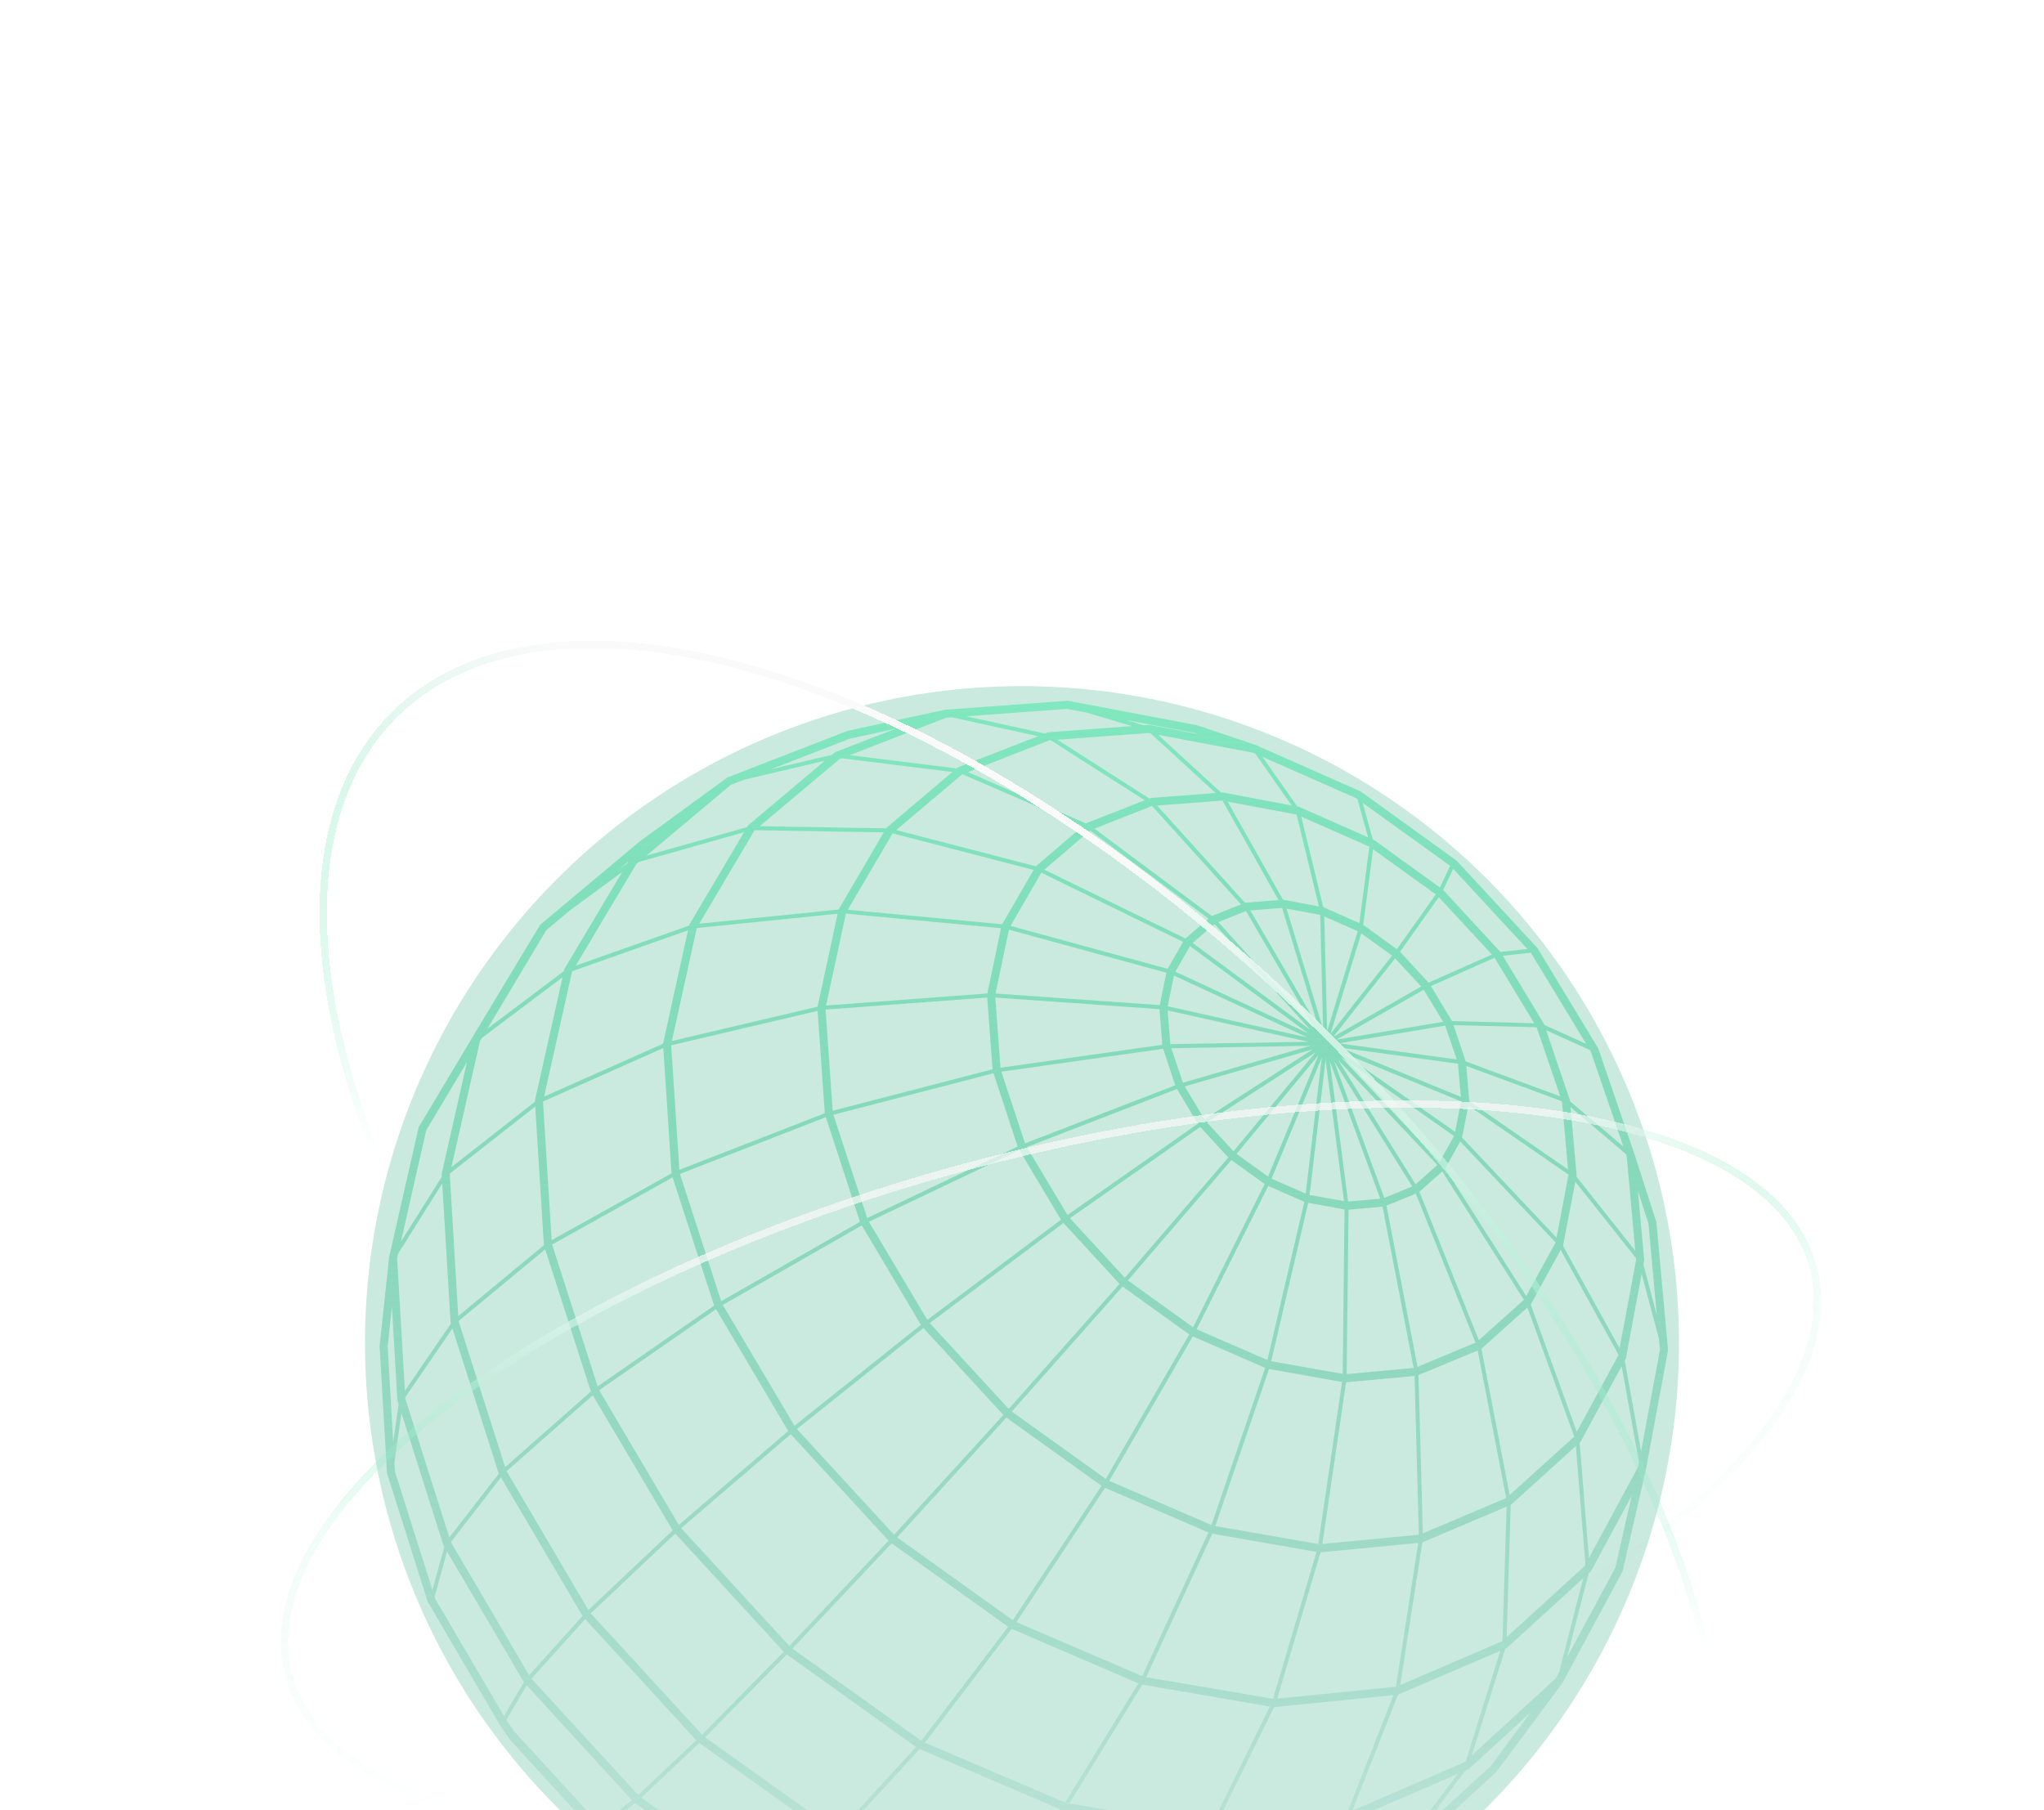 <svg width="560" height="496" viewBox="0 0 560 496" fill="none" xmlns="http://www.w3.org/2000/svg">
<g opacity="0.5">
<g opacity="0.7" filter="url(#filter0_f_2147_8680)">
<circle cx="180" cy="180" r="180" transform="matrix(-1 0 0 1 460 188)" fill="#059669" fill-opacity="0.6"/>
</g>
</g>
<path d="M108.863 383.514L108.871 383.652L109.217 384.751L107.73 395.163L106.208 368.889L107.37 357.99L108.863 383.514ZM228.822 206.079L227.942 206.822L211.259 210.758L211.736 210.569L232.82 202.398L245.497 199.633L228.822 206.079ZM314.796 198.6L313.295 198.716L308.395 197.261L327.336 200.84L328.267 201.161L314.796 198.6ZM248.015 535.803L248.795 536.13L280.132 541.289L265.78 542.766L235.785 537.84L248.015 535.803ZM230.994 537.055L198.365 523.201L209.405 519.337L209.499 519.403L246.118 534.995L232.387 537.28L230.994 537.055ZM138.714 471.257L144.299 461.769L173.154 493.267L164.56 499.903L163.709 499.299L140.742 474.24L138.714 471.257ZM122.479 425.104L143.534 460.917L138.079 470.173L119.239 438.092L119.073 437.561L122.479 425.104ZM121.447 423.293L121.483 423.409L121.729 423.824L118.467 435.64L108.199 403.203L108.055 400.693L109.989 387.167L121.447 423.293ZM171.906 236.493L169.525 238.247L172.202 235.999L171.906 236.493ZM259.185 196.664L260.809 196.548L284.418 201.714L262.432 210.256L262.086 210.547L232.798 206.916L259.185 196.664ZM411.066 260.832L395.379 243.849L398.143 238.072L418.469 260.024L411.066 260.832ZM444.77 314.173L430.151 301.767L430.122 301.44L423.599 282.275L435.577 287.688L435.844 288.132L441.523 304.7L444.77 314.173ZM451.632 335.223L453.912 360.296L450.246 346.493L450.441 345.482L450.47 345.329L448.745 326.302L451.632 335.223ZM449.618 397.659L445.13 372.76L445.448 372.178L449.777 349.011L454.503 366.837L454.778 369.857L449.618 397.659ZM357.259 522.561L337.07 531.365L348.702 524.409L349.777 524.299L349.943 524.278L366.834 516.922L357.259 522.561ZM291.879 540.067L310.445 528.309L311 528.403L346.082 524.685L329.082 534.85L325.301 536.494L291.879 540.067ZM121.166 324.265L123.439 362.224L123.446 362.363L123.547 362.661L110.927 381.069L108.798 344.747L109.094 343.459L121.166 324.265ZM127.934 291.028L121.043 321.471L121.007 321.624L121.058 322.424L109.83 340.229L116.772 309.691L127.934 291.028ZM188.913 253.265L188.826 253.418L188.776 253.629L157.734 264.586L174.308 236.77L175.023 236.173L203.856 228.017L188.913 253.265ZM242.135 228.068L229.746 249.219L191.575 253.098L206.649 227.617L206.836 227.464L242.135 228.068ZM315.293 218.631L314.889 218.791L289.707 202.681L314.673 200.833L315.257 200.95L333.051 217.277L315.293 218.631ZM374.808 229.428L355.982 221.104L355.426 220.995L345.88 207.367L371.597 218.718L371.9 218.943L374.808 229.428ZM394.491 243.173L376.474 230.163L376.113 230.003L373.328 219.969L397.313 237.25L394.491 243.173ZM434.134 429.106L412.776 448.584L413.894 412.328L413.974 412.299L431.746 396.204L434.365 428.677L434.134 429.106ZM401.173 482.855L370.507 496.148L383.004 464.323L411.058 452.317L401.628 482.44L401.173 482.855ZM136.622 403.698L136.65 403.778L123.114 421.255L111.05 383.245L111.028 382.859L123.958 363.971L136.622 403.698ZM146.579 301.454L146.55 301.614L146.565 301.876L123.677 319.79L131.484 285.294L132.04 284.377L154.127 267.759L146.579 301.454ZM181.683 285.862L181.654 285.985L149.061 300.472L156.702 266.325L156.847 266.078L188.494 254.902L181.683 285.862ZM448.247 345.22L443.723 369.435L428.21 341.335L428.231 341.298L431.601 323.792L448.197 344.704L448.247 345.22ZM419.371 357.444L419.392 357.422L427.582 342.477L443.399 371.138L443.348 371.421L431.998 392.318L419.371 357.444ZM431.277 393.65L413.606 409.643L405.871 369.544L418.483 358.237L431.298 393.613L431.277 393.65ZM411.564 449.698L383.618 461.703L389.693 422.609L412.776 412.808L411.643 449.618L411.564 449.698ZM368.97 496.81L332.914 500.543L349.055 467.75L381.763 464.468L369.107 496.752L368.97 496.81ZM349.38 522.109L312.761 525.98L331.521 502.879L331.666 502.908L367.549 499.19L350.022 521.826L349.38 522.109ZM191.597 477.572L227.891 503.526L210.559 517.445L175.687 492.554L191.597 477.572ZM160.318 443.622L190.767 476.838L174.842 491.834L145.605 459.95L160.318 443.622ZM137.242 404.804L159.603 442.771L144.963 459.011L123.525 422.529L137.242 404.804ZM149.018 341.182L125.546 360.602L123.222 321.813L123.294 321.5L146.644 303.193L149.018 341.182ZM274.259 254.327L270.506 272.212L226.318 275.515L231.744 250.325L274.259 254.327ZM274.569 253.25L232.271 249.27L244.545 228.33L283.191 238.349L274.569 253.25ZM375.161 231.982L372.434 252.937L362.671 248.615L362.541 248.594L356.502 223.753L375.161 231.982ZM391.382 269.258L383.567 260.781L394.189 245.814L408.749 261.545L391.382 269.258ZM397.803 279.764L392.031 270.182L409.471 262.411L420.352 280.375L397.803 279.764ZM401.577 290.839L398.229 280.885L420.994 281.46L427.474 300.414L401.577 290.839ZM429.725 321.886L426.456 339.123L400.56 311.677L402.299 302.917L429.725 321.849V321.886ZM389.816 420.149L388.625 376.762L404.853 370.024L412.646 410.458L389.816 420.149ZM382.449 462.169L349.928 465.429L361.798 425.33L388.56 422.754L382.449 462.169ZM331.644 500.652L292.954 494.155L312.948 461.587L347.915 467.582L331.644 500.652ZM149.371 342.317L161.883 381.281L138.397 402.003L125.632 361.962L149.371 342.317ZM184.28 322.599L195.659 357.728L163.745 379.862L151.262 340.993L184.28 322.599ZM226.261 306.104L235.612 334.779L197.586 356.527L186.286 321.653L226.261 306.104ZM331.99 250.98L299.852 227.049L315.618 220.828L340.021 247.815L331.99 250.98ZM418.144 355.116L395.935 320.176L400.055 312.754L426.197 340.432L418.144 355.116ZM362.289 423.053L368.783 378.741L387.543 377.017L388.734 420.506L362.289 423.053ZM348.774 465.472L314.016 459.55L332.135 420.229L360.694 425.214L348.774 465.472ZM291.821 493.907L253.398 477.478L277.166 446.292L311.88 461.23L291.821 493.907ZM251.941 479.239L290.45 495.734L270.146 519.359L230.59 502.5L251.941 479.239ZM162.41 382.285L184.302 419.327L161.205 441.148L138.801 403.102L162.41 382.285ZM196.179 358.71L215.95 392.093L185.976 417.828L164.163 380.909L196.179 358.71ZM236.11 335.761L252.302 362.996L217.667 390.667L198.026 357.546L236.11 335.761ZM272.195 294.055L278.804 314.144L237.596 333.746L228.324 305.442L272.195 294.055ZM319.551 266.522L317.74 275.399L272.75 272.226L276.423 254.727L319.551 266.522ZM324.133 258.067L319.911 265.467L276.856 253.701L285.298 239.113L324.133 258.067ZM324.775 257.15L286.114 238.291L298.676 227.551L331.096 251.693L324.775 257.15ZM363.609 282.522L362.815 251.104L371.979 255.135L363.609 282.522ZM367.375 287.07L399.449 291.45L400.235 300.552L367.375 287.07ZM388.871 326.528L395.148 320.969L417.502 356.149L405.156 367.216L388.871 326.528ZM361.177 423.053L332.957 418.149L347.684 375.089L367.686 378.661L361.177 423.053ZM312.934 459.273L278.458 444.466L302.753 407.649L331.074 419.902L312.934 459.273ZM252.403 476.961L217.09 451.713L244.285 422.863L276.207 445.74L252.403 476.961ZM215.553 453.307L250.974 478.664L229.558 501.998L193.184 476.015L215.553 453.307ZM184.995 420.186L214.723 452.579L192.347 475.295L161.847 442.058L184.995 420.186ZM216.635 392.959L243.448 422.143L216.253 450.986L186.625 418.723L216.635 392.959ZM252.987 363.869L274.893 387.691L244.949 420.513L218.323 391.562L252.987 363.869ZM279.288 315.134L290.674 334.211L254.062 361.642L238.051 334.757L279.288 315.134ZM359.02 282.202L326.745 258.373L332.755 253.178L359.02 282.202ZM360.016 281.649L333.772 252.654L341.378 249.619L360.016 281.649ZM361.235 281.554L342.561 249.459L351.263 248.768L361.235 281.554ZM364.525 283.271L372.939 255.746L381.395 261.836L364.525 283.271ZM365.333 284.043L382.218 262.578L389.361 270.298L365.333 284.043ZM366.105 284.872L390.061 271.179L395.386 279.983L366.105 284.872ZM395.949 281.016L399.102 290.293L366.834 285.876L395.949 281.016ZM367.541 288.336L400.286 301.775L398.669 310.127L367.541 288.336ZM379.851 330.333L387.904 327.059L404.247 367.878L388.365 374.528L379.851 330.333ZM331.904 417.85L303.915 405.765L326.788 366.153L346.623 374.79L331.904 417.85ZM291.352 335.085L306.721 351.783L276.373 386.039L254.719 362.523L291.352 335.085ZM318.678 287.368L321.99 297.373L280.839 313.271L274.345 293.64L318.678 287.368ZM367.253 289.485L398.366 311.255L394.455 318.306L367.253 289.485ZM369.461 331.439L378.783 330.624L387.305 374.812L368.948 376.493L369.461 331.439ZM358.414 329.569L368.371 331.396L367.859 376.442L348.283 372.971L358.414 329.569ZM322.466 298.377L328.159 307.908L292.463 332.916L281.315 314.275L322.466 298.377ZM324.075 296.667L320.914 287.208L358.984 286.553L324.075 296.667ZM386.901 325.08L379.252 328.23L365.499 290.751L386.901 325.08ZM366.531 290.322L393.799 319.208L387.832 324.498L366.531 290.322ZM328.83 308.781L336.522 317.142L308.179 350.11L293.134 333.797L328.83 308.781ZM329.992 306.671L324.587 297.671L359.669 287.513L329.992 306.671ZM369.338 329.22L364.323 290.751L378.163 328.449L369.338 329.22ZM337.958 315.439L330.67 307.552L360.42 288.343L337.958 315.439ZM363.169 290.388L368.22 329.111L358.796 327.416L363.169 290.388ZM348.37 322.955L362.13 289.798L357.728 327.044L348.37 322.955ZM347.417 322.38L338.78 316.174L361.228 289.1L347.417 322.38ZM326.874 363.665L309.009 350.837L337.359 317.855L346.486 324.432L326.874 363.665ZM347.237 372.644L327.827 364.218L347.461 324.949L357.353 329.293L347.237 372.644ZM302.955 405.226L277.202 386.767L307.558 352.504L325.814 365.63L302.955 405.226ZM358.464 285.454L320.633 286.102L319.904 276.854L358.464 285.454ZM322.004 266.245L326.023 259.217L358.414 283.126L322.004 266.245ZM358.24 284.268L319.919 275.719L321.643 267.3L358.24 284.268ZM277.484 443.935L245.786 421.248L275.73 388.411L301.786 407.111L277.484 443.935ZM362.49 281.896L352.468 248.95L361.704 250.667L362.49 281.896ZM317.667 276.505L318.439 286.277L274.107 292.556L272.678 273.325L317.667 276.505ZM376.178 232.681L393.373 245.065L382.709 260.075L373.48 253.41L376.178 232.681ZM270.47 273.318L271.935 292.985L228.129 304.35L226.188 276.628L270.47 273.318ZM311.058 526.162L271.387 519.585L291.547 496.141L330.273 502.668L311.246 526.14L311.058 526.162ZM427.943 301.775L429.602 320.445L402.537 301.731L402.544 301.702L401.714 292.068L427.921 301.724L427.943 301.775ZM355.239 223.193L361.358 248.368L351.552 246.52L351.501 246.527L336.349 219.642L355.217 223.185L355.239 223.193ZM334.934 219.373L350.289 246.622L341.248 247.335L341.125 247.386L317.011 220.719L334.869 219.365L334.934 219.373ZM224.009 276.97L225.972 305.027L186.128 320.532L183.884 286.407L224.009 276.97ZM181.726 287.157L183.985 321.507L151.139 339.807L148.765 301.818L181.726 287.157ZM249.401 533.984L211.663 517.94L228.865 504.152L268.255 520.96L249.617 534.02L249.401 533.984ZM287.867 202.82L313.634 219.278L297.63 225.543L297.529 225.63L265.174 211.558L287.47 202.849L287.867 202.82ZM263.709 212.133L296.605 226.416L283.79 237.366L245.548 227.442L263.565 212.191L263.709 212.133ZM229.486 250.354L223.995 275.835L184.078 285.236L190.89 254.283L229.486 250.354ZM251.176 534.275L269.453 521.469L269.496 521.484L308.807 528.032L289.39 540.336L288.545 540.423L251.176 534.275ZM382.543 507.659L352.064 520.938L369.071 499.03L369.36 499.001L399.413 486.027L384.556 505.818L382.543 507.659ZM403.244 480.956L412.393 451.75L412.769 451.589L433.766 432.431L427.156 458.16L426.226 459.892L403.244 480.956ZM435.324 426.894L432.777 395.272L433.023 395.047L444.293 374.31L449.048 400.715L448.832 401.872L435.324 426.894ZM445.679 316.829L448.017 342.703L431.875 322.366L431.947 322.002L430.288 303.339L445.469 316.218L445.679 316.829ZM230.619 207.767L260.931 211.522L243.015 226.693L242.871 226.816L242.777 226.969L208.135 226.372L229.955 208.022L230.619 207.767ZM154.559 250.769L156.183 249.416L170.455 238.931L154.632 265.489L154.495 266.093L133.54 281.86L149.682 254.858L154.559 250.769ZM196.576 522.444L188.473 516.965L165.498 500.572L173.977 494.024L208.301 518.551L196.85 522.561L196.576 522.444ZM408.418 483.91L392.262 498.739L388.993 501.736L401.455 485.147L402.378 484.747L419.32 469.219L408.418 483.91ZM442.554 429.572L435.332 442.982L429.328 454.129L435.245 431.078L435.887 430.496L447.028 409.854L442.554 429.572ZM419.428 261.057L434.56 286.014L423.108 280.834L423.022 280.572L411.722 261.872L419.407 261.043L419.428 261.057ZM343.355 206.254L343.932 206.509L353.875 220.704L334.992 217.132L334.53 217.168L317.307 201.335L343.355 206.254ZM297.579 195.216L310.17 198.949L287.146 200.651L286.287 200.986L264.698 196.264L292.37 194.234L297.579 195.216ZM200.263 215.022L203.77 213.661L226.059 208.408L204.953 226.161L204.672 226.634L177.101 234.434L200.263 215.022ZM195.443 524.35L230.258 539.15L265.715 545L288.48 542.664L288.618 542.65H288.625L325.871 538.67L358.19 524.569C358.197 524.569 358.197 524.569 358.197 524.561L383.647 509.602L383.755 509.551L409.976 485.482L427.921 461.339L427.979 461.281L444.56 430.496C444.647 430.336 444.676 430.154 444.683 429.979L450.924 402.65L450.932 402.621L450.968 402.461V402.454L456.971 370.119L457 369.966L453.811 334.903C453.796 334.743 453.746 334.59 453.674 334.459L447.8 316.225L437.886 287.295L421.247 259.806L399.059 235.809L372.78 216.848L344.12 204.166H344.105L344.033 204.129L327.957 198.716L327.863 198.694C327.848 198.694 327.834 198.68 327.812 198.68L292.492 192L258.861 194.467L232.271 200.244L232.17 200.28C232.148 200.288 232.127 200.287 232.105 200.295L199.577 212.912L199.303 213.013V213.021L199.137 213.086L198.603 213.53L175.189 230.614C175.182 230.614 175.182 230.614 175.182 230.622L163.139 240.706L148.022 253.367L147.993 253.389L147.849 253.629L132.48 279.124L114.802 308.694L114.708 308.847L106.619 344.405L106.583 344.558L106.59 344.667L104 368.831L106.013 403.473L106.02 403.611L117.183 438.885L136.845 472.428L139.768 476.736L161.357 500.31L187.224 518.792L195.443 524.35Z" fill="url(#paint0_linear_2147_8680)"/>
<g filter="url(#filter1_d_2147_8680)">
<ellipse cx="280" cy="368" rx="118.704" ry="243.335" transform="rotate(-45 280 368)" stroke="url(#paint1_linear_2147_8680)" stroke-width="2" shape-rendering="crispEdges"/>
</g>
<g filter="url(#filter2_d_2147_8680)">
<ellipse cx="287.941" cy="403.099" rx="86.575" ry="216.161" transform="rotate(-105 287.941 403.099)" stroke="url(#paint2_linear_2147_8680)" stroke-width="2" shape-rendering="crispEdges"/>
</g>
<defs>
<filter id="filter0_f_2147_8680" x="-300" y="-212" width="1160" height="1160" filterUnits="userSpaceOnUse" color-interpolation-filters="sRGB">
<feFlood flood-opacity="0" result="BackgroundImageFix"/>
<feBlend mode="normal" in="SourceGraphic" in2="BackgroundImageFix" result="shape"/>
<feGaussianBlur stdDeviation="200" result="effect1_foregroundBlur_2147_8680"/>
</filter>
<filter id="filter1_d_2147_8680" x="79.513" y="167.513" width="400.975" height="400.975" filterUnits="userSpaceOnUse" color-interpolation-filters="sRGB">
<feFlood flood-opacity="0" result="BackgroundImageFix"/>
<feColorMatrix in="SourceAlpha" type="matrix" values="0 0 0 0 0 0 0 0 0 0 0 0 0 0 0 0 0 0 127 0" result="hardAlpha"/>
<feOffset/>
<feGaussianBlur stdDeviation="4"/>
<feComposite in2="hardAlpha" operator="out"/>
<feColorMatrix type="matrix" values="0 0 0 0 0.831 0 0 0 0 0.831 0 0 0 0 0.847 0 0 0 0.1 0"/>
<feBlend mode="normal" in2="BackgroundImageFix" result="effect1_dropShadow_2147_8680"/>
<feBlend mode="normal" in="SourceGraphic" in2="effect1_dropShadow_2147_8680" result="shape"/>
</filter>
<filter id="filter2_d_2147_8680" x="68.929" y="293.474" width="438.025" height="219.249" filterUnits="userSpaceOnUse" color-interpolation-filters="sRGB">
<feFlood flood-opacity="0" result="BackgroundImageFix"/>
<feColorMatrix in="SourceAlpha" type="matrix" values="0 0 0 0 0 0 0 0 0 0 0 0 0 0 0 0 0 0 127 0" result="hardAlpha"/>
<feOffset/>
<feGaussianBlur stdDeviation="4"/>
<feComposite in2="hardAlpha" operator="out"/>
<feColorMatrix type="matrix" values="0 0 0 0 0.831 0 0 0 0 0.831 0 0 0 0 0.847 0 0 0 0.1 0"/>
<feBlend mode="normal" in2="BackgroundImageFix" result="effect1_dropShadow_2147_8680"/>
<feBlend mode="normal" in="SourceGraphic" in2="effect1_dropShadow_2147_8680" result="shape"/>
</filter>
<linearGradient id="paint0_linear_2147_8680" x1="280.5" y1="192" x2="280.5" y2="545" gradientUnits="userSpaceOnUse">
<stop stop-color="#6EE7B7" stop-opacity="0.8"/>
<stop offset="1" stop-color="#059669" stop-opacity="0"/>
</linearGradient>
<linearGradient id="paint1_linear_2147_8680" x1="345.407" y1="186.627" x2="211.057" y2="248.145" gradientUnits="userSpaceOnUse">
<stop stop-color="#FAFAFA"/>
<stop offset="1" stop-color="#6EE7B7" stop-opacity="0"/>
</linearGradient>
<linearGradient id="paint2_linear_2147_8680" x1="369.488" y1="311.648" x2="233.085" y2="299.891" gradientUnits="userSpaceOnUse">
<stop stop-color="#FAFAFA" stop-opacity="0.7"/>
<stop offset="0.395" stop-color="#6EE7B7" stop-opacity="0.1"/>
<stop offset="1" stop-color="#6EE7B7" stop-opacity="0"/>
</linearGradient>
</defs>
</svg>
